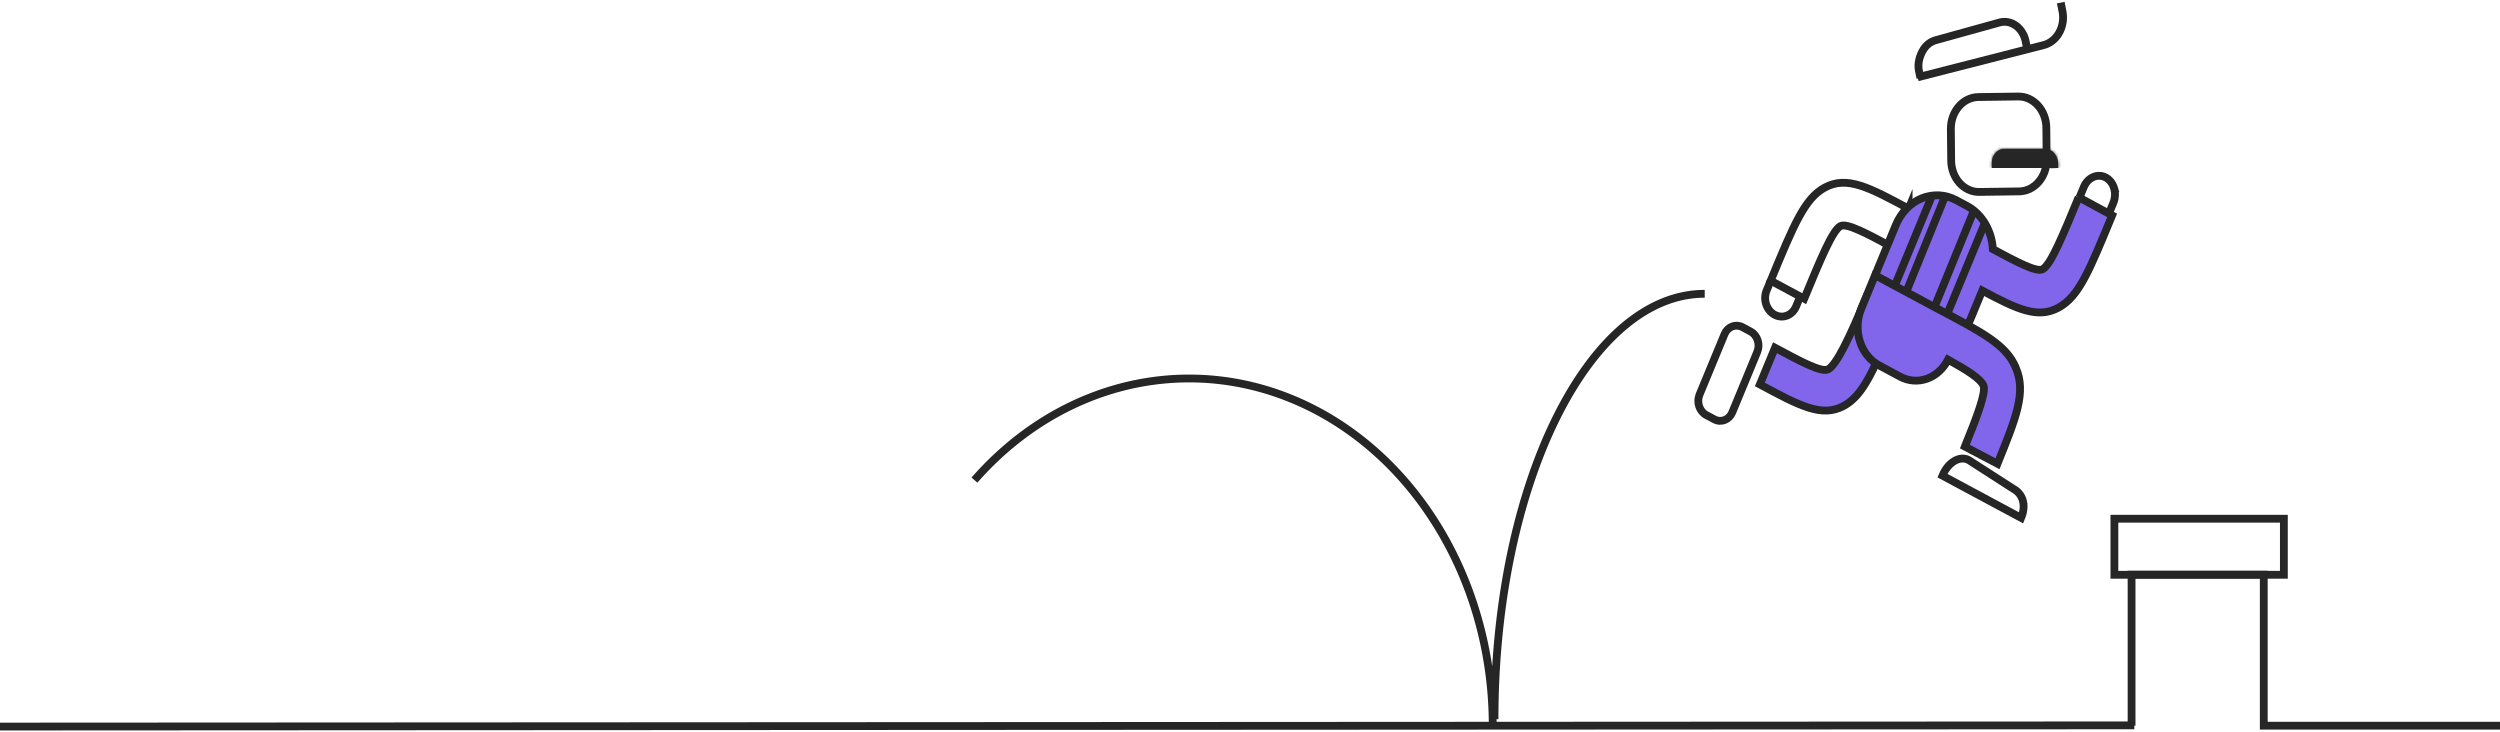 <svg width="960" height="281" fill="none" xmlns="http://www.w3.org/2000/svg"><path d="M732.914 80.116 726.77 94.98c-9.825-5.276-17.598-9.449-20.033-8.17-3.093 1.697-7.63 12.675-13.918 27.885l-12.877-6.914c8.951-21.654 13.058-31.59 20.785-35.759 8.527-4.609 16.929-.097 32.187 8.095z" stroke="#262626" stroke-width="3" stroke-miterlimit="10"/><path d="M798.21 75.73c-6.234 15.078-10.737 25.972-13.84 27.658-2.299 1.236-9.683-2.652-19.106-7.711-.213-3.518-1.238-6.905-2.971-9.814-1.734-2.909-4.113-5.237-6.895-6.746l-4.226-2.269c-4.172-2.225-8.953-2.466-13.297-.67-4.343 1.795-7.896 5.48-9.881 10.252l-7.017 16.976c-1.964 4.782-2.196 10.252-.645 15.212 1.551 4.96 4.758 9.007 8.921 11.258l4.226 2.269c4.173 2.22 8.952 2.459 13.295.664 4.342-1.795 7.895-5.478 9.883-10.246l4.536-10.972c13.443 7.218 21.317 10.851 29.219 6.571 7.902-4.28 11.778-13.979 20.654-35.453l-12.856-6.98z" fill="#8166EB" stroke="#262626" stroke-width="3" stroke-miterlimit="10"/><path d="m0 279 819.587-.463M818.523 278.665v-57.997h50.765v57.997H960" stroke="#262626" stroke-width="3" stroke-miterlimit="10"/><path d="M877.006 199.193h-65.08v21.521h65.08v-21.521z" stroke="#262626" stroke-width="3" stroke-miterlimit="10"/><path d="m675.778 147.625 5.826-14.095c10 5.369 17.956 9.641 20.416 8.263 3.223-1.714 8.263-12.239 14.523-27.383l11.91 6.269c-8.843 21.392-12.876 31.149-20.557 35.235-8.361 4.466-16.828-.08-32.118-8.289z" fill="#8166EB" stroke="#262626" stroke-width="3" stroke-miterlimit="10"/><path d="M774.076 141.209c-3.687-8.767-12.349-13.321-31.319-23.313l-22.736-12.213-5.33 12.923c-1.603 3.91-1.787 8.381-.512 12.439 1.275 4.057 3.905 7.371 7.316 9.218l8.158 4.38c3.224 1.716 6.896 1.997 10.297.787 3.402-1.21 6.288-3.823 8.095-7.329 7.482 4.132 12.534 7.387 13.605 9.954 1.071 2.567-2.465 11.941-7.132 23.436l12.511 6.582c7.17-17.673 11.097-27.38 7.047-36.864z" fill="#8166EB" stroke="#262626" stroke-width="3" stroke-miterlimit="10"/><path d="m672.21 127.299-3.073-1.65c-2.628-1.411-5.73-.204-6.929 2.697l-9.596 23.214c-1.199 2.901-.041 6.396 2.587 7.807l3.073 1.65c2.628 1.411 5.731.203 6.93-2.698l9.595-23.213c1.2-2.901.041-6.396-2.587-7.807zM773.135 187.711l-17.154-11.051c-3.418-1.835-7.951.849-10.075 5.987l30.216 16.223c2.148-5.198.431-9.324-2.987-11.159zM727.309 110.421l14.531-35.153M747.16 74.756l-15.443 38.031M742.984 117.579l14.852-36.352M762.281 85.37l-14.828 35.87M775.008 37.058l-15.338.208c-5.889.08-10.607 5.582-10.54 12.29l.122 12.147c.068 6.708 4.896 12.082 10.785 12.002l15.338-.208c5.888-.08 10.607-5.583 10.54-12.291l-.122-12.146c-.068-6.709-4.896-12.082-10.785-12.002z" stroke="#262626" stroke-width="3" stroke-miterlimit="10"/><mask id="a" fill="#fff"><path d="m764.853 64.516-.025-1.765c-.029-1.476.445-2.892 1.319-3.937.874-1.046 2.075-1.636 3.342-1.642l15.953-.003c1.268.007 2.494.597 3.411 1.642.916 1.045 1.449 2.46 1.482 3.936l.037 1.758"/></mask><path d="m764.853 64.516-.025-1.765c-.029-1.476.445-2.892 1.319-3.937.874-1.046 2.075-1.636 3.342-1.642l15.953-.003c1.268.007 2.494.597 3.411 1.642.916 1.045 1.449 2.46 1.482 3.936l.037 1.758" fill="#262626"/><path d="m764.828 62.75 2.893-.246v-.02l-2.893.267zm4.661-5.578.188-3.104h-.013l-.175 3.104zm15.953-.003.203-3.104h-.015l-.188 3.104zm4.893 5.578 2.892-.272v-.003l-2.892.275zm-22.59 1.522-.024-1.765-5.785.494.024 1.764 5.785-.493zm-.024-1.785c-.015-.74.224-1.325.524-1.684l-4.196-3.973c-1.447 1.733-2.156 3.979-2.113 6.19l5.785-.533zm.524-1.684c.284-.34.654-.523 1.069-.525l.35-6.207c-2.119.01-4.152 1.01-5.615 2.76l4.196 3.972zm1.057-.525 15.953-.003.375-6.207-15.953.003-.375 6.207zm15.938-.003c.441.003.983.215 1.446.742l4.333-4.406c-1.37-1.563-3.279-2.531-5.374-2.543l-.405 6.207zm1.446.742c.465.53.74 1.262.757 2.009l5.784-.551c-.05-2.207-.84-4.304-2.208-5.864l-4.333 4.406zm.757 2.006.037 1.758 5.784-.545-.037-1.758-5.784.545z" fill="#262626" mask="url(#a)"/><path d="m737.42 29.948-.588-2.99c-.482-2.49.245-5.177 1.402-7.32 1.156-2.144 2.997-3.657 5.12-4.21l24.656-6.84c2.126-.529 4.354-.054 6.2 1.321s3.16 3.54 3.657 6.022l.589 2.99" stroke="#262626" stroke-width="3" stroke-miterlimit="10"/><path d="m791.329 1 .667 3.39c.542 2.797.086 5.727-1.269 8.148-1.356 2.42-3.5 4.136-5.963 4.771L736.36 29.69M798.505 75.886l1.68-4.064c.737-1.773 2.038-3.153 3.619-3.838 1.58-.685 3.311-.619 4.814.183 1.5.81 2.647 2.29 3.19 4.115a8.538 8.538 0 0 1-.293 5.624l-1.679 4.064M691.272 113.865l-1.568 3.793c-.688 1.654-1.942 2.921-3.488 3.522-1.546.602-3.258.489-4.761-.313-1.5-.81-2.666-2.243-3.243-3.984-.578-1.742-.52-3.65.162-5.309l1.567-3.793M374.188 184.36c21.862-24.985 51.514-39.022 82.432-39.022 30.919 0 60.571 14.037 82.433 39.022 21.863 24.986 34.145 58.874 34.145 94.209M573.895 276.185c0-90.218 36.141-163.367 80.717-163.367" stroke="#262626" stroke-width="3" stroke-miterlimit="10"/></svg>